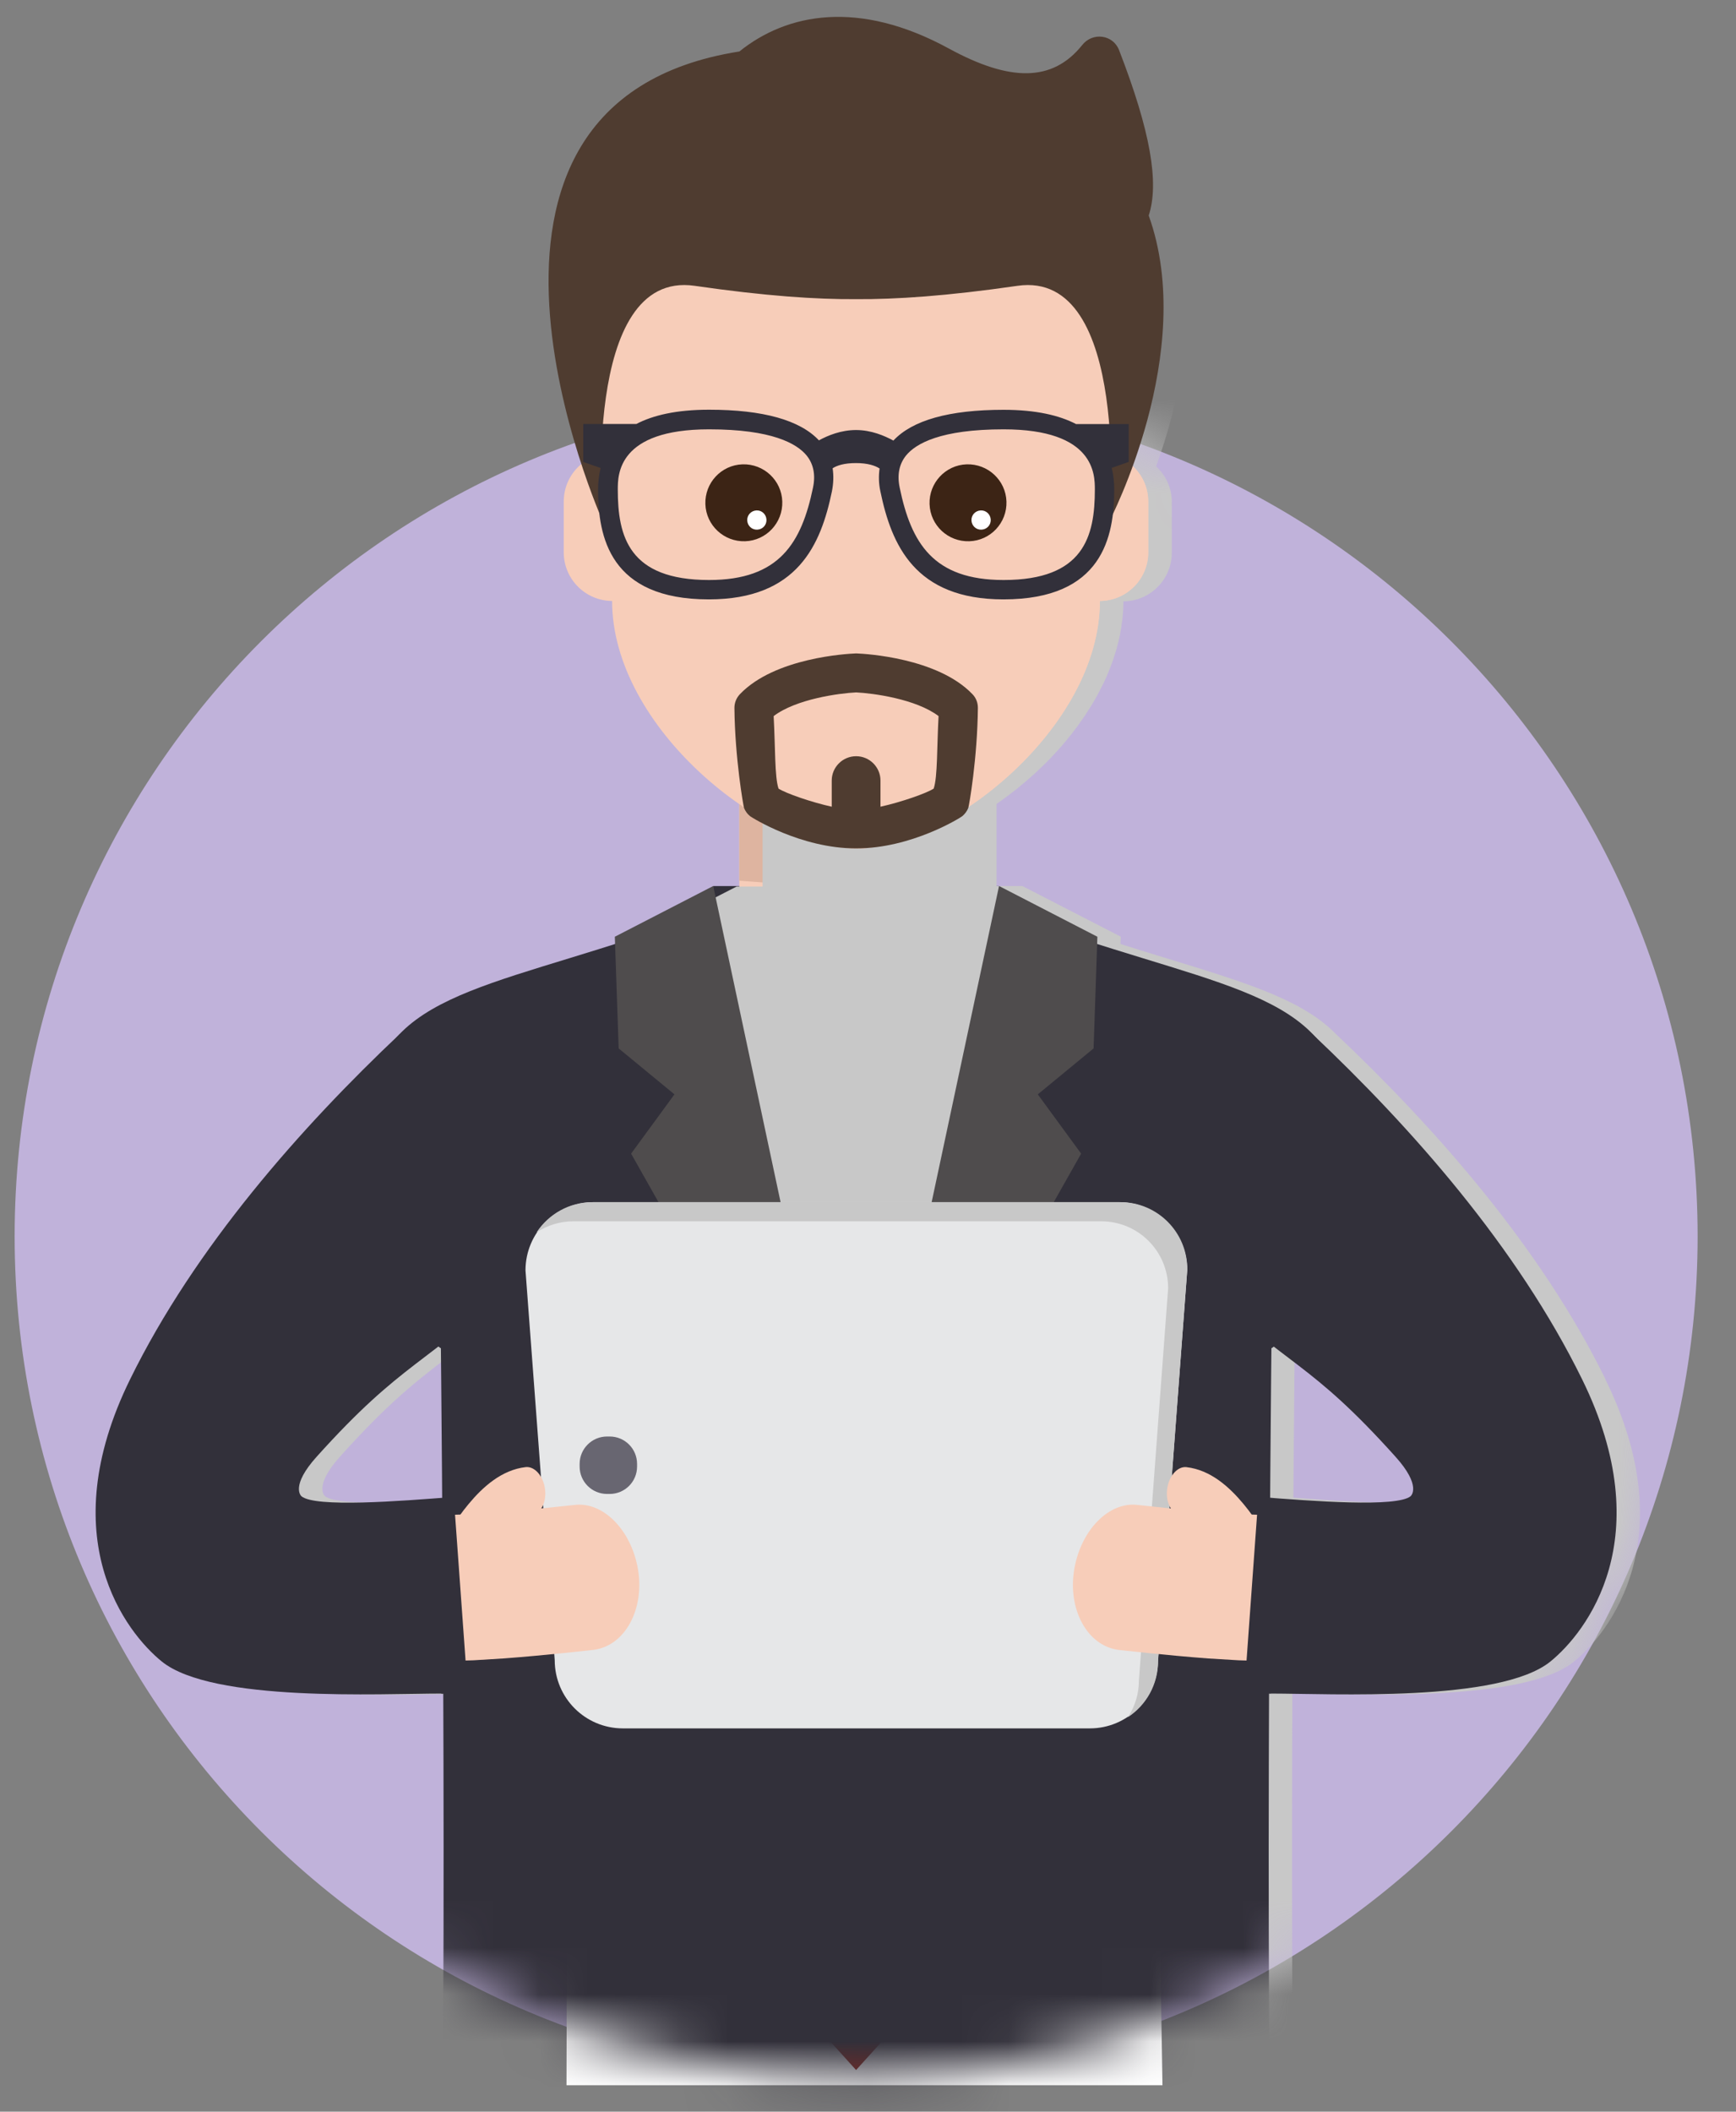 <svg width="37" height="45" viewBox="0 0 37 45" fill="none" xmlns="http://www.w3.org/2000/svg">
<rect x="0" y="0" width="37" height="45" fill="#808080" stroke="none"/>
<path d="M18.247 44.282C28.152 44.282 36.182 36.252 36.182 26.347C36.182 16.442 28.152 8.412 18.247 8.412C8.341 8.412 0.312 16.442 0.312 26.347C0.312 36.252 8.341 44.282 18.247 44.282Z" fill="#C0B2DA"/>
<path d="M21.29 18.882H15.201V21.465H21.29V18.882Z" fill="#32303A"/>
<path d="M21.517 19.658L20.741 19.299V16.832H15.757V19.299L14.976 19.635L15.183 26.637H15.757V27.709H20.741V26.637H21.309L21.517 19.658Z" fill="#F7CDB9"/>
<g style="mix-blend-mode:multiply">
<path d="M15.757 16.832V18.768L20.741 19.136V16.832H15.757Z" fill="#DEB4A0"/>
</g>
<path d="M21.587 19.675L21.401 20.369C21.08 21.287 20.259 22.79 18.309 22.79C16.108 22.79 15.268 20.879 15.008 20.051L14.909 19.675C10.855 21.198 12.099 33.892 12.099 33.892L12.074 44.436H24.776L24.605 33.892C24.605 33.892 25.641 21.198 21.587 19.675Z" fill="white"/>
<path d="M19.446 22.446L18.969 23.361H17.513L17.048 22.446L18.247 21.465L19.446 22.446Z" fill="#96281B"/>
<path d="M18.247 21.465L16.714 23.079L14.094 19.951L15.73 19.138L16.346 19.707L18.249 21.465H18.247Z" fill="#E6E7E8"/>
<path d="M20.766 19.138L18.247 21.465L19.78 23.079L22.4 19.951L20.766 19.138Z" fill="#E6E7E8"/>
<path d="M18.968 23.581L19.559 42.661L18.246 44.112L16.934 42.661L17.512 23.581H18.968Z" fill="#96281B"/>
<mask id="mask0_1358_4872" style="mask-type:alpha" maskUnits="userSpaceOnUse" x="0" y="8" width="37" height="37">
<path d="M18.248 44.283C28.153 44.283 36.183 36.253 36.183 26.347C36.183 16.442 28.153 8.412 18.248 8.412C8.342 8.412 0.312 16.442 0.312 26.347C0.312 36.253 8.342 44.283 18.248 44.283Z" fill="#C0B2DA"/>
</mask>
<g mask="url(#mask0_1358_4872)">
<g style="mix-blend-mode:multiply">
<path d="M34.218 29.391C32.836 26.575 30.579 24.024 28.468 22.031C27.625 21.164 26.043 20.805 23.882 20.116L23.887 19.96L21.791 18.882H21.24V17.132L21.247 17.127C21.247 17.127 21.269 17.112 21.279 17.104C21.41 17.013 21.541 16.914 21.67 16.813C21.675 16.808 21.68 16.805 21.685 16.8C21.818 16.692 21.949 16.58 22.078 16.462C22.115 16.427 22.149 16.392 22.184 16.36C22.214 16.331 22.243 16.303 22.273 16.276C22.298 16.252 22.32 16.227 22.345 16.202C22.384 16.163 22.424 16.123 22.461 16.081C22.476 16.064 22.493 16.046 22.508 16.029C22.552 15.98 22.599 15.93 22.641 15.881C22.654 15.866 22.663 15.854 22.676 15.839C22.782 15.715 22.884 15.586 22.977 15.458C23.007 15.416 23.037 15.374 23.064 15.334C23.086 15.302 23.108 15.27 23.131 15.238C23.143 15.221 23.153 15.201 23.165 15.184C23.252 15.053 23.331 14.919 23.405 14.783C23.43 14.736 23.452 14.689 23.477 14.642C23.492 14.61 23.509 14.578 23.526 14.548C23.531 14.536 23.536 14.526 23.541 14.514C23.601 14.388 23.652 14.259 23.699 14.13C23.727 14.059 23.749 13.987 23.771 13.913C23.781 13.881 23.791 13.851 23.801 13.819V13.812C23.855 13.619 23.895 13.426 23.917 13.231C23.934 13.092 23.944 12.954 23.944 12.815C24.515 12.81 24.975 12.348 24.975 11.777V10.697C24.975 10.395 24.846 10.128 24.641 9.938C25.113 8.637 25.657 6.472 24.982 4.598C25.21 3.906 25.022 2.806 24.352 1.075C24.223 0.741 23.788 0.685 23.566 0.964C22.933 1.757 22.026 1.75 20.72 1.038C18.8 -0.01 17.272 0.287 16.258 1.102C10.928 1.94 12.08 7.421 12.891 9.898C12.889 9.901 12.884 9.903 12.881 9.906C12.656 10.096 12.515 10.38 12.515 10.697V11.777C12.515 12.348 12.975 12.81 13.546 12.815C13.546 14.511 14.822 16.15 16.253 17.142V18.892H15.7L13.603 19.97L13.608 20.125C11.447 20.815 9.865 21.174 9.022 22.044C6.911 24.034 4.654 26.585 3.272 29.401C1.608 32.79 3.188 34.797 3.945 35.413C5.022 36.291 8.627 36.098 9.905 36.098C9.92 36.098 9.932 36.098 9.947 36.098C9.967 41.111 9.954 47.23 9.808 49.457H18.122L18.745 46.55L19.368 49.457H27.682C27.536 47.227 27.526 41.109 27.544 36.095C27.558 36.095 27.571 36.095 27.585 36.095C28.864 36.095 32.468 36.288 33.546 35.41C34.302 34.795 35.884 32.788 34.218 29.398V29.391ZM6.926 31.883C6.911 31.87 6.691 31.66 7.247 31.04C8.419 29.735 9.04 29.309 9.838 28.694C9.873 28.721 9.893 28.733 9.895 28.731C9.895 28.731 9.907 29.997 9.922 31.915C8.765 32.006 7.2 32.105 6.926 31.883ZM30.562 31.883C30.288 32.108 28.723 32.006 27.566 31.915C27.581 29.997 27.593 28.731 27.593 28.731C27.593 28.731 27.613 28.721 27.647 28.694C28.451 29.312 29.044 29.705 30.241 31.037C30.799 31.658 30.577 31.868 30.562 31.88V31.883Z" fill="#C8C8C8"/>
</g>
<path d="M28.618 23.349C28.22 21.022 25.642 21.02 21.587 19.497L18.247 33.015L14.908 19.497C10.853 21.02 8.275 21.02 7.877 23.349C7.234 27.109 9.382 28.753 9.397 28.73C9.397 28.73 9.573 45.425 9.311 49.449H17.624L18.247 46.542L18.87 49.449H27.184C26.922 45.425 27.098 28.73 27.098 28.73C27.115 28.753 29.261 27.109 28.618 23.349Z" fill="#32303A"/>
</g>
<path d="M13.104 19.962L13.186 22.342L14.375 23.321L13.451 24.584L18.214 33.017L15.201 18.881L13.104 19.962Z" fill="#4F4C4D"/>
<path d="M23.389 19.962L23.308 22.342L22.119 23.321L23.043 24.584L18.279 33.017L21.293 18.881L23.389 19.962Z" fill="#4F4C4D"/>
<path d="M23.227 36.832H13.277C12.473 36.832 11.823 36.182 11.823 35.378L11.2 27.072C11.2 26.268 11.85 25.618 12.654 25.618H23.85C24.654 25.618 25.304 26.268 25.304 27.072L24.681 35.378C24.681 36.182 24.03 36.832 23.227 36.832Z" fill="#E6E7E8"/>
<g style="mix-blend-mode:multiply">
<path d="M23.879 25.618H12.628C12.129 25.618 11.691 25.875 11.437 26.261C11.662 26.113 11.931 26.026 12.22 26.026H23.471C24.259 26.026 24.897 26.664 24.897 27.453L24.274 35.811C24.274 36.1 24.188 36.369 24.039 36.594C24.428 36.34 24.682 35.9 24.682 35.403L25.305 27.045C25.305 26.256 24.667 25.618 23.879 25.618Z" fill="#C8C8C8"/>
</g>
<path d="M12.995 30.612H12.938C12.616 30.612 12.354 30.873 12.354 31.196V31.253C12.354 31.575 12.616 31.836 12.938 31.836H12.995C13.317 31.836 13.578 31.575 13.578 31.253V31.196C13.578 30.873 13.317 30.612 12.995 30.612Z" fill="#686671"/>
<path d="M12.241 32.071C12.241 32.071 11.264 32.179 10.505 32.236C10.317 32.248 10.127 32.258 9.952 32.271C9.776 32.276 9.613 32.281 9.472 32.286H9.012L8.94 35.398C8.94 35.398 9.17 35.398 9.516 35.398C9.685 35.393 9.882 35.386 10.092 35.381C10.298 35.368 10.52 35.356 10.74 35.341C11.613 35.277 12.656 35.158 12.656 35.158C13.326 35.069 13.739 34.288 13.598 33.445C13.454 32.595 12.846 31.994 12.243 32.071H12.241Z" fill="#F7CDB9"/>
<path d="M11.204 31.264C10.69 31.324 10.29 31.687 9.988 32.05C9.691 32.406 9.499 32.765 9.484 32.794C9.363 33.02 9.392 33.351 9.563 33.521C9.733 33.69 9.981 33.645 10.097 33.41C10.097 33.405 10.134 33.338 10.196 33.237C10.258 33.138 10.347 33.007 10.453 32.874C10.67 32.607 10.962 32.335 11.313 32.295C11.516 32.273 11.652 32.023 11.617 31.739C11.583 31.455 11.395 31.242 11.202 31.264H11.204Z" fill="#F7CDB9"/>
<path d="M9.406 36.09C8.128 36.09 4.524 36.282 3.446 35.405C2.689 34.789 1.107 32.782 2.773 29.393C4.155 26.577 6.412 24.026 8.523 22.033L11.025 27.262C9.065 29.111 8.593 28.992 6.748 31.044C6.19 31.665 6.412 31.875 6.427 31.887C6.721 32.127 8.501 31.993 9.671 31.899L9.97 36.04C9.584 36.072 9.809 36.095 9.406 36.095V36.09Z" fill="#32303A"/>
<path d="M24.252 32.071C24.252 32.071 25.228 32.18 25.987 32.237C26.175 32.249 26.366 32.259 26.541 32.271C26.717 32.276 26.88 32.281 27.021 32.286H27.48L27.552 35.398C27.552 35.398 27.322 35.398 26.976 35.398C26.808 35.394 26.61 35.386 26.4 35.381C26.195 35.369 25.973 35.356 25.753 35.342C24.88 35.277 23.837 35.159 23.837 35.159C23.167 35.07 22.754 34.288 22.895 33.446C23.038 32.595 23.646 31.994 24.249 32.071H24.252Z" fill="#F7CDB9"/>
<path d="M25.287 31.265C25.802 31.324 26.202 31.688 26.504 32.051C26.8 32.407 26.993 32.765 27.008 32.795C27.129 33.02 27.099 33.351 26.929 33.522C26.758 33.69 26.511 33.645 26.395 33.411C26.395 33.406 26.358 33.339 26.296 33.237C26.234 33.139 26.145 33.008 26.039 32.874C25.821 32.607 25.53 32.335 25.179 32.296C24.976 32.273 24.84 32.024 24.875 31.739C24.909 31.455 25.097 31.242 25.29 31.265H25.287Z" fill="#F7CDB9"/>
<path d="M27.087 36.09C28.365 36.09 31.97 36.283 33.047 35.405C33.804 34.79 35.386 32.782 33.72 29.393C32.338 26.578 30.081 24.026 27.97 22.034L25.537 27.319C27.497 29.168 27.901 28.993 29.742 31.042C30.301 31.663 30.078 31.873 30.064 31.885C29.769 32.125 27.989 31.991 26.82 31.898L26.521 36.038C26.907 36.07 26.682 36.093 27.085 36.093L27.087 36.09Z" fill="#32303A"/>
<path d="M23.683 9.685L23.851 7.492C23.851 4.625 21.11 2.301 18.244 2.301C15.379 2.301 12.638 4.625 12.638 7.492L12.806 9.683C12.645 9.722 12.502 9.794 12.38 9.898C12.156 10.088 12.015 10.372 12.015 10.689V11.769C12.015 12.34 12.475 12.802 13.046 12.807C13.046 15.514 16.299 18.083 18.244 18.083C20.19 18.083 23.443 15.517 23.443 12.807C24.014 12.802 24.474 12.34 24.474 11.769V10.689C24.474 10.202 24.136 9.794 23.683 9.683V9.685Z" fill="#F7CDB9"/>
<g style="mix-blend-mode:multiply">
<path d="M23.683 9.685L23.851 7.492C23.851 4.625 21.109 2.301 18.244 2.301V9.673C17.488 11.284 16.998 13.618 16.998 13.618H18.244V18.083C20.187 18.083 23.44 15.517 23.44 12.807C24.012 12.802 24.471 12.34 24.471 11.769V10.689C24.471 10.202 24.133 9.794 23.68 9.683L23.683 9.685Z" fill="#F7CDB9"/>
</g>
<g style="mix-blend-mode:multiply">
<path d="M16.673 10.894C16.688 11.347 16.334 11.727 15.882 11.742C15.429 11.757 15.049 11.403 15.034 10.951C15.019 10.498 15.372 10.118 15.825 10.103C16.277 10.088 16.658 10.442 16.673 10.894Z" fill="#F7CDB9"/>
</g>
<path d="M16.673 10.686C16.688 11.139 16.334 11.519 15.882 11.534C15.429 11.549 15.049 11.195 15.034 10.743C15.019 10.29 15.372 9.91 15.825 9.895C16.277 9.88 16.658 10.234 16.673 10.686Z" fill="#3C2415"/>
<path d="M16.336 11.075C16.341 11.189 16.252 11.283 16.139 11.287C16.025 11.293 15.931 11.204 15.926 11.09C15.921 10.976 16.01 10.882 16.124 10.877C16.238 10.872 16.331 10.961 16.336 11.075Z" fill="white"/>
<g style="mix-blend-mode:multiply">
<path d="M21.451 10.894C21.466 11.347 21.112 11.727 20.66 11.742C20.207 11.757 19.827 11.403 19.812 10.951C19.797 10.498 20.151 10.118 20.603 10.103C21.055 10.088 21.436 10.442 21.451 10.894Z" fill="#F7CDB9"/>
</g>
<path d="M21.451 10.687C21.466 11.139 21.112 11.52 20.66 11.534C20.207 11.549 19.827 11.196 19.812 10.743C19.797 10.291 20.151 9.91 20.603 9.895C21.055 9.881 21.436 10.234 21.451 10.687Z" fill="#3C2415"/>
<path d="M21.116 11.075C21.121 11.189 21.032 11.283 20.918 11.287C20.804 11.293 20.71 11.204 20.705 11.09C20.7 10.976 20.789 10.882 20.903 10.877C21.017 10.872 21.111 10.961 21.116 11.075Z" fill="white"/>
<path d="M20.726 14.793C19.982 14.016 18.437 13.932 18.264 13.925C18.254 13.925 18.242 13.925 18.232 13.925C18.059 13.932 16.514 14.014 15.77 14.793C15.695 14.872 15.653 14.976 15.653 15.084C15.663 16.157 15.844 17.176 15.858 17.218C15.886 17.287 15.928 17.346 15.987 17.393C16.022 17.42 17.062 18.08 18.247 18.08C19.431 18.08 20.474 17.423 20.509 17.393C20.565 17.346 20.61 17.287 20.637 17.218C20.654 17.176 20.832 16.157 20.842 15.084C20.842 14.976 20.803 14.872 20.726 14.793ZM19.9 16.805C19.75 16.904 19.206 17.094 18.766 17.191V16.634C18.766 16.348 18.533 16.115 18.247 16.115C17.96 16.115 17.727 16.348 17.727 16.634V17.191C17.287 17.094 16.744 16.904 16.593 16.805C16.509 16.555 16.526 15.927 16.489 15.26C16.971 14.894 17.888 14.773 18.247 14.755C18.608 14.773 19.522 14.894 20.004 15.26C19.967 15.922 19.985 16.555 19.9 16.805Z" fill="#4F3C30"/>
<path d="M24.483 4.593C24.71 3.9 24.522 2.8 23.852 1.07C23.724 0.736 23.289 0.679 23.066 0.959C22.433 1.752 21.526 1.745 20.221 1.033C18.3 -0.015 16.772 0.281 15.759 1.097C8.837 2.185 12.847 11.107 12.847 11.107C12.847 11.107 12.372 5.737 14.807 6.091C16.303 6.308 17.413 6.382 18.246 6.375C19.079 6.382 20.189 6.308 21.684 6.091C24.119 5.737 23.645 11.107 23.645 11.107C23.645 11.107 25.529 7.502 24.483 4.593Z" fill="#4F3C30"/>
<path d="M24.059 9.037H22.935C22.579 8.852 22.082 8.733 21.387 8.733C20.23 8.733 19.444 8.956 19.041 9.389C18.851 9.285 18.567 9.164 18.245 9.164C17.924 9.164 17.644 9.28 17.454 9.384C17.051 8.953 16.265 8.731 15.11 8.731C14.416 8.731 13.916 8.85 13.563 9.035H12.431V9.843L12.802 9.974C12.764 10.125 12.747 10.281 12.747 10.429C12.747 11.435 12.992 12.773 15.108 12.773C16.999 12.773 17.496 11.608 17.731 10.471C17.765 10.298 17.77 10.135 17.746 9.979C17.837 9.92 17.991 9.868 18.243 9.868C18.495 9.868 18.655 9.923 18.747 9.984C18.725 10.138 18.727 10.301 18.764 10.471C18.999 11.608 19.496 12.773 21.387 12.773C23.503 12.773 23.748 11.435 23.748 10.429C23.748 10.281 23.733 10.125 23.694 9.972L24.057 9.843V9.035L24.059 9.037ZM17.328 10.39C17.083 11.571 16.611 12.36 15.113 12.36C13.402 12.36 13.167 11.433 13.167 10.432C13.167 10.115 13.167 9.149 15.113 9.149C16.455 9.149 16.984 9.453 17.192 9.707C17.338 9.888 17.385 10.118 17.328 10.39ZM21.39 12.36C19.889 12.36 19.419 11.571 19.175 10.39C19.118 10.118 19.165 9.888 19.311 9.707C19.518 9.453 20.047 9.149 21.39 9.149C23.335 9.149 23.335 10.115 23.335 10.432C23.335 11.433 23.1 12.36 21.39 12.36Z" fill="#32303A"/>
</svg>
